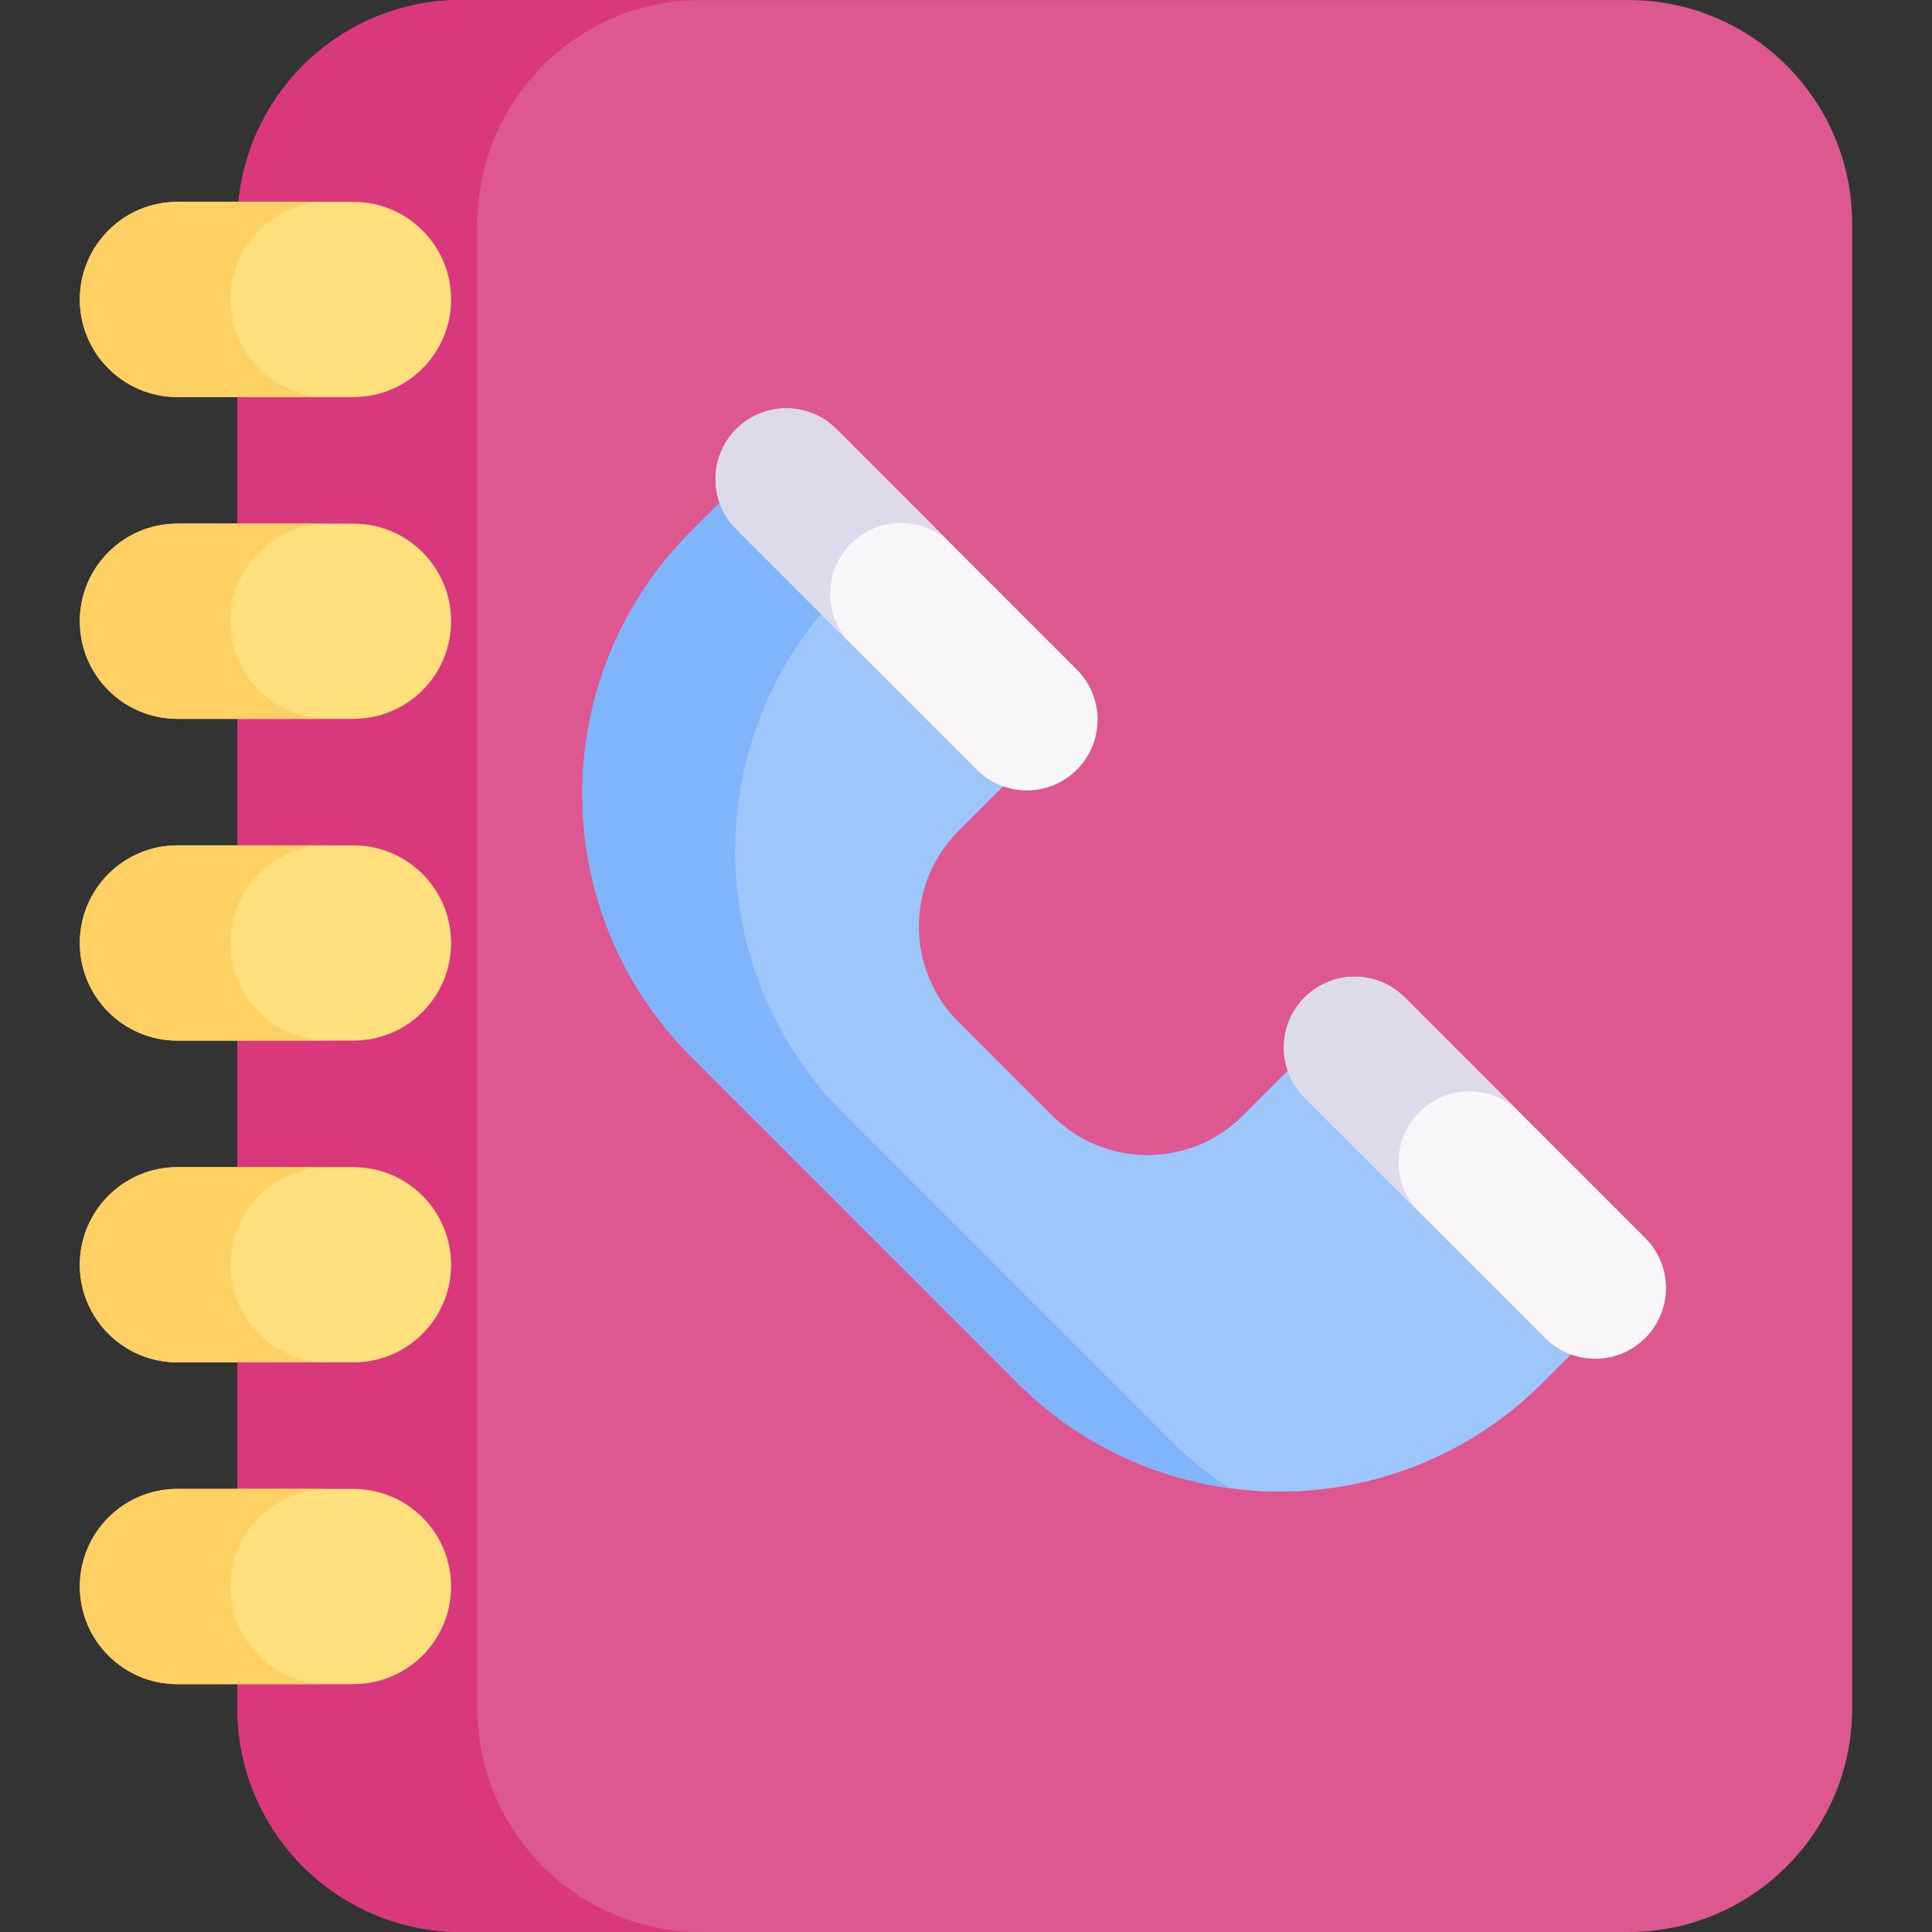 <svg xmlns="http://www.w3.org/2000/svg" version="1.1" xmlns:xlink="http://www.w3.org/1999/xlink" xmlns:svgjs="http://svgjs.com/svgjs" width="512" height="512" x="0" y="0" viewBox="0 0 512 512" style="enable-background:new 0 0 512 512" xml:space="preserve" class=""><rect x="0" y="0" width="512" height="512" fill="#333333" stroke="none"/><g><g xmlns="http://www.w3.org/2000/svg"><path d="m431.56.009h-309.345c-32.742 0-59.286 26.543-59.286 59.286v393.42c0 32.742 26.543 59.285 59.286 59.285h309.345c32.742 0 59.286-26.543 59.286-59.285v-393.42c-.001-32.743-26.544-59.286-59.286-59.286z" fill="#dd5790" data-original="#dd5790"></path><path d="m185.819 512h-63.595c-32.748 0-59.295-26.546-59.295-59.295v-393.41c0-32.749 26.547-59.295 59.295-59.295h63.595c-32.748 0-59.295 26.546-59.295 59.295v393.411c0 32.747 26.547 59.294 59.295 59.294z" fill="#da387d" data-original="#da387d"></path><g fill="#ffe07d"><path d="m21.155 335.175c0 14.287 11.582 25.869 25.869 25.869h46.655c14.287 0 25.869-11.582 25.869-25.869 0-14.287-11.582-25.869-25.869-25.869h-46.655c-14.287 0-25.869 11.582-25.869 25.869z" fill="#ffe07d" data-original="#ffe07d"></path><path d="m21.155 249.904c0 14.287 11.582 25.869 25.869 25.869h46.655c14.287 0 25.869-11.582 25.869-25.869 0-14.287-11.582-25.869-25.869-25.869h-46.655c-14.287 0-25.869 11.582-25.869 25.869z" fill="#ffe07d" data-original="#ffe07d"></path><path d="m21.155 164.632c0 14.287 11.582 25.869 25.869 25.869h46.655c14.287 0 25.869-11.582 25.869-25.869 0-14.287-11.582-25.869-25.869-25.869h-46.655c-14.287 0-25.869 11.582-25.869 25.869z" fill="#ffe07d" data-original="#ffe07d"></path><path d="m21.155 79.36c0 14.287 11.582 25.869 25.869 25.869h46.655c14.287 0 25.869-11.582 25.869-25.869 0-14.287-11.582-25.869-25.869-25.869h-46.655c-14.287 0-25.869 11.582-25.869 25.869z" fill="#ffe07d" data-original="#ffe07d"></path></g><path d="m86.911 361.042h-39.879c-14.294 0-25.877-11.582-25.877-25.866 0-14.283 11.582-25.866 25.877-25.866h39.879c-14.283 0-25.866 11.582-25.866 25.866s11.582 25.866 25.866 25.866z" fill="#ffd064" data-original="#ffd064"></path><path d="m86.911 275.773h-39.879c-14.294 0-25.877-11.582-25.877-25.866 0-14.294 11.582-25.877 25.877-25.877h39.879c-14.283 0-25.866 11.582-25.866 25.877 0 14.284 11.582 25.866 25.866 25.866z" fill="#ffd064" data-original="#ffd064"></path><path d="m86.911 190.505h-39.879c-14.294 0-25.877-11.582-25.877-25.877 0-14.283 11.582-25.866 25.877-25.866h39.879c-14.283 0-25.866 11.582-25.866 25.866 0 14.295 11.582 25.877 25.866 25.877z" fill="#ffd064" data-original="#ffd064"></path><path d="m86.911 105.226h-39.879c-14.294 0-25.877-11.582-25.877-25.866 0-14.283 11.582-25.866 25.877-25.866h39.879c-14.283 0-25.866 11.582-25.866 25.866 0 14.283 11.582 25.866 25.866 25.866z" fill="#ffd064" data-original="#ffd064"></path><path d="m21.155 420.447c0 14.287 11.582 25.869 25.869 25.869h46.655c14.287 0 25.869-11.582 25.869-25.869 0-14.287-11.582-25.869-25.869-25.869h-46.655c-14.287 0-25.869 11.582-25.869 25.869z" fill="#ffe07d" data-original="#ffe07d"></path><path d="m86.911 446.317h-39.879c-14.294 0-25.877-11.582-25.877-25.866 0-14.294 11.582-25.877 25.877-25.877h39.879c-14.283 0-25.866 11.582-25.866 25.877 0 14.284 11.582 25.866 25.866 25.866z" fill="#ffd064" data-original="#ffd064"></path><g><path d="m427.688 347.585-18.866 18.866c-38.448 38.448-100.784 38.448-139.232 0l-86.42-86.42c-38.454-38.454-38.454-100.8 0-139.254l20.964-20.964 75.148 75.148-25.302 25.302c-13.953 13.953-13.953 36.574 0 50.527l24.851 24.851c13.953 13.953 36.574 13.953 50.527 0l23.193-23.193z" fill="#9dc6fb" data-original="#9dc6fb"></path><path d="m204.136 119.814 27.848 27.848-8.307 8.307c-38.452 38.452-38.452 100.798.004 139.254l86.417 86.417c4.851 4.851 10.084 9.094 15.603 12.719-20.527-2.821-40.33-12.127-56.111-27.908l-86.421-86.421c-38.452-38.452-38.452-100.798 0-139.25z" fill="#80b4fb" data-original="#80b4fb" class=""></path><path d="m258.861 203.977-63.744-63.744c-7.325-7.325-7.325-19.2 0-26.525 7.325-7.325 19.2-7.325 26.525 0l63.744 63.744c7.325 7.325 7.325 19.2 0 26.525-7.325 7.324-19.2 7.324-26.525 0z" fill="#f9f6f9" data-original="#f9f6f9"></path><path d="m221.638 113.708 30.382 30.382c-3.663-3.663-8.464-5.494-13.264-5.499-4.797 0-9.597 1.831-13.26 5.494-7.326 7.326-7.326 19.203 0 26.529l-30.382-30.382c-7.326-7.326-7.322-19.199.004-26.524 3.663-3.663 8.464-5.494 13.26-5.494s9.597 1.831 13.26 5.494z" fill="#dddaec" data-original="#dddaec"></path><path d="m409.481 354.597-63.744-63.744c-7.325-7.325-7.325-19.2 0-26.525 7.325-7.325 19.2-7.325 26.525 0l63.744 63.744c7.325 7.325 7.325 19.2 0 26.525-7.324 7.325-19.2 7.325-26.525 0z" fill="#f9f6f9" data-original="#f9f6f9"></path><path d="m372.258 264.329 30.382 30.382c-3.663-3.663-8.464-5.494-13.264-5.499-4.797 0-9.597 1.831-13.26 5.494-7.326 7.326-7.326 19.203 0 26.529l-30.382-30.382c-7.326-7.326-7.322-19.199.004-26.524 3.663-3.663 8.464-5.494 13.26-5.494 4.796-.001 9.597 1.831 13.26 5.494z" fill="#dddaec" data-original="#dddaec"></path></g></g></g></svg>